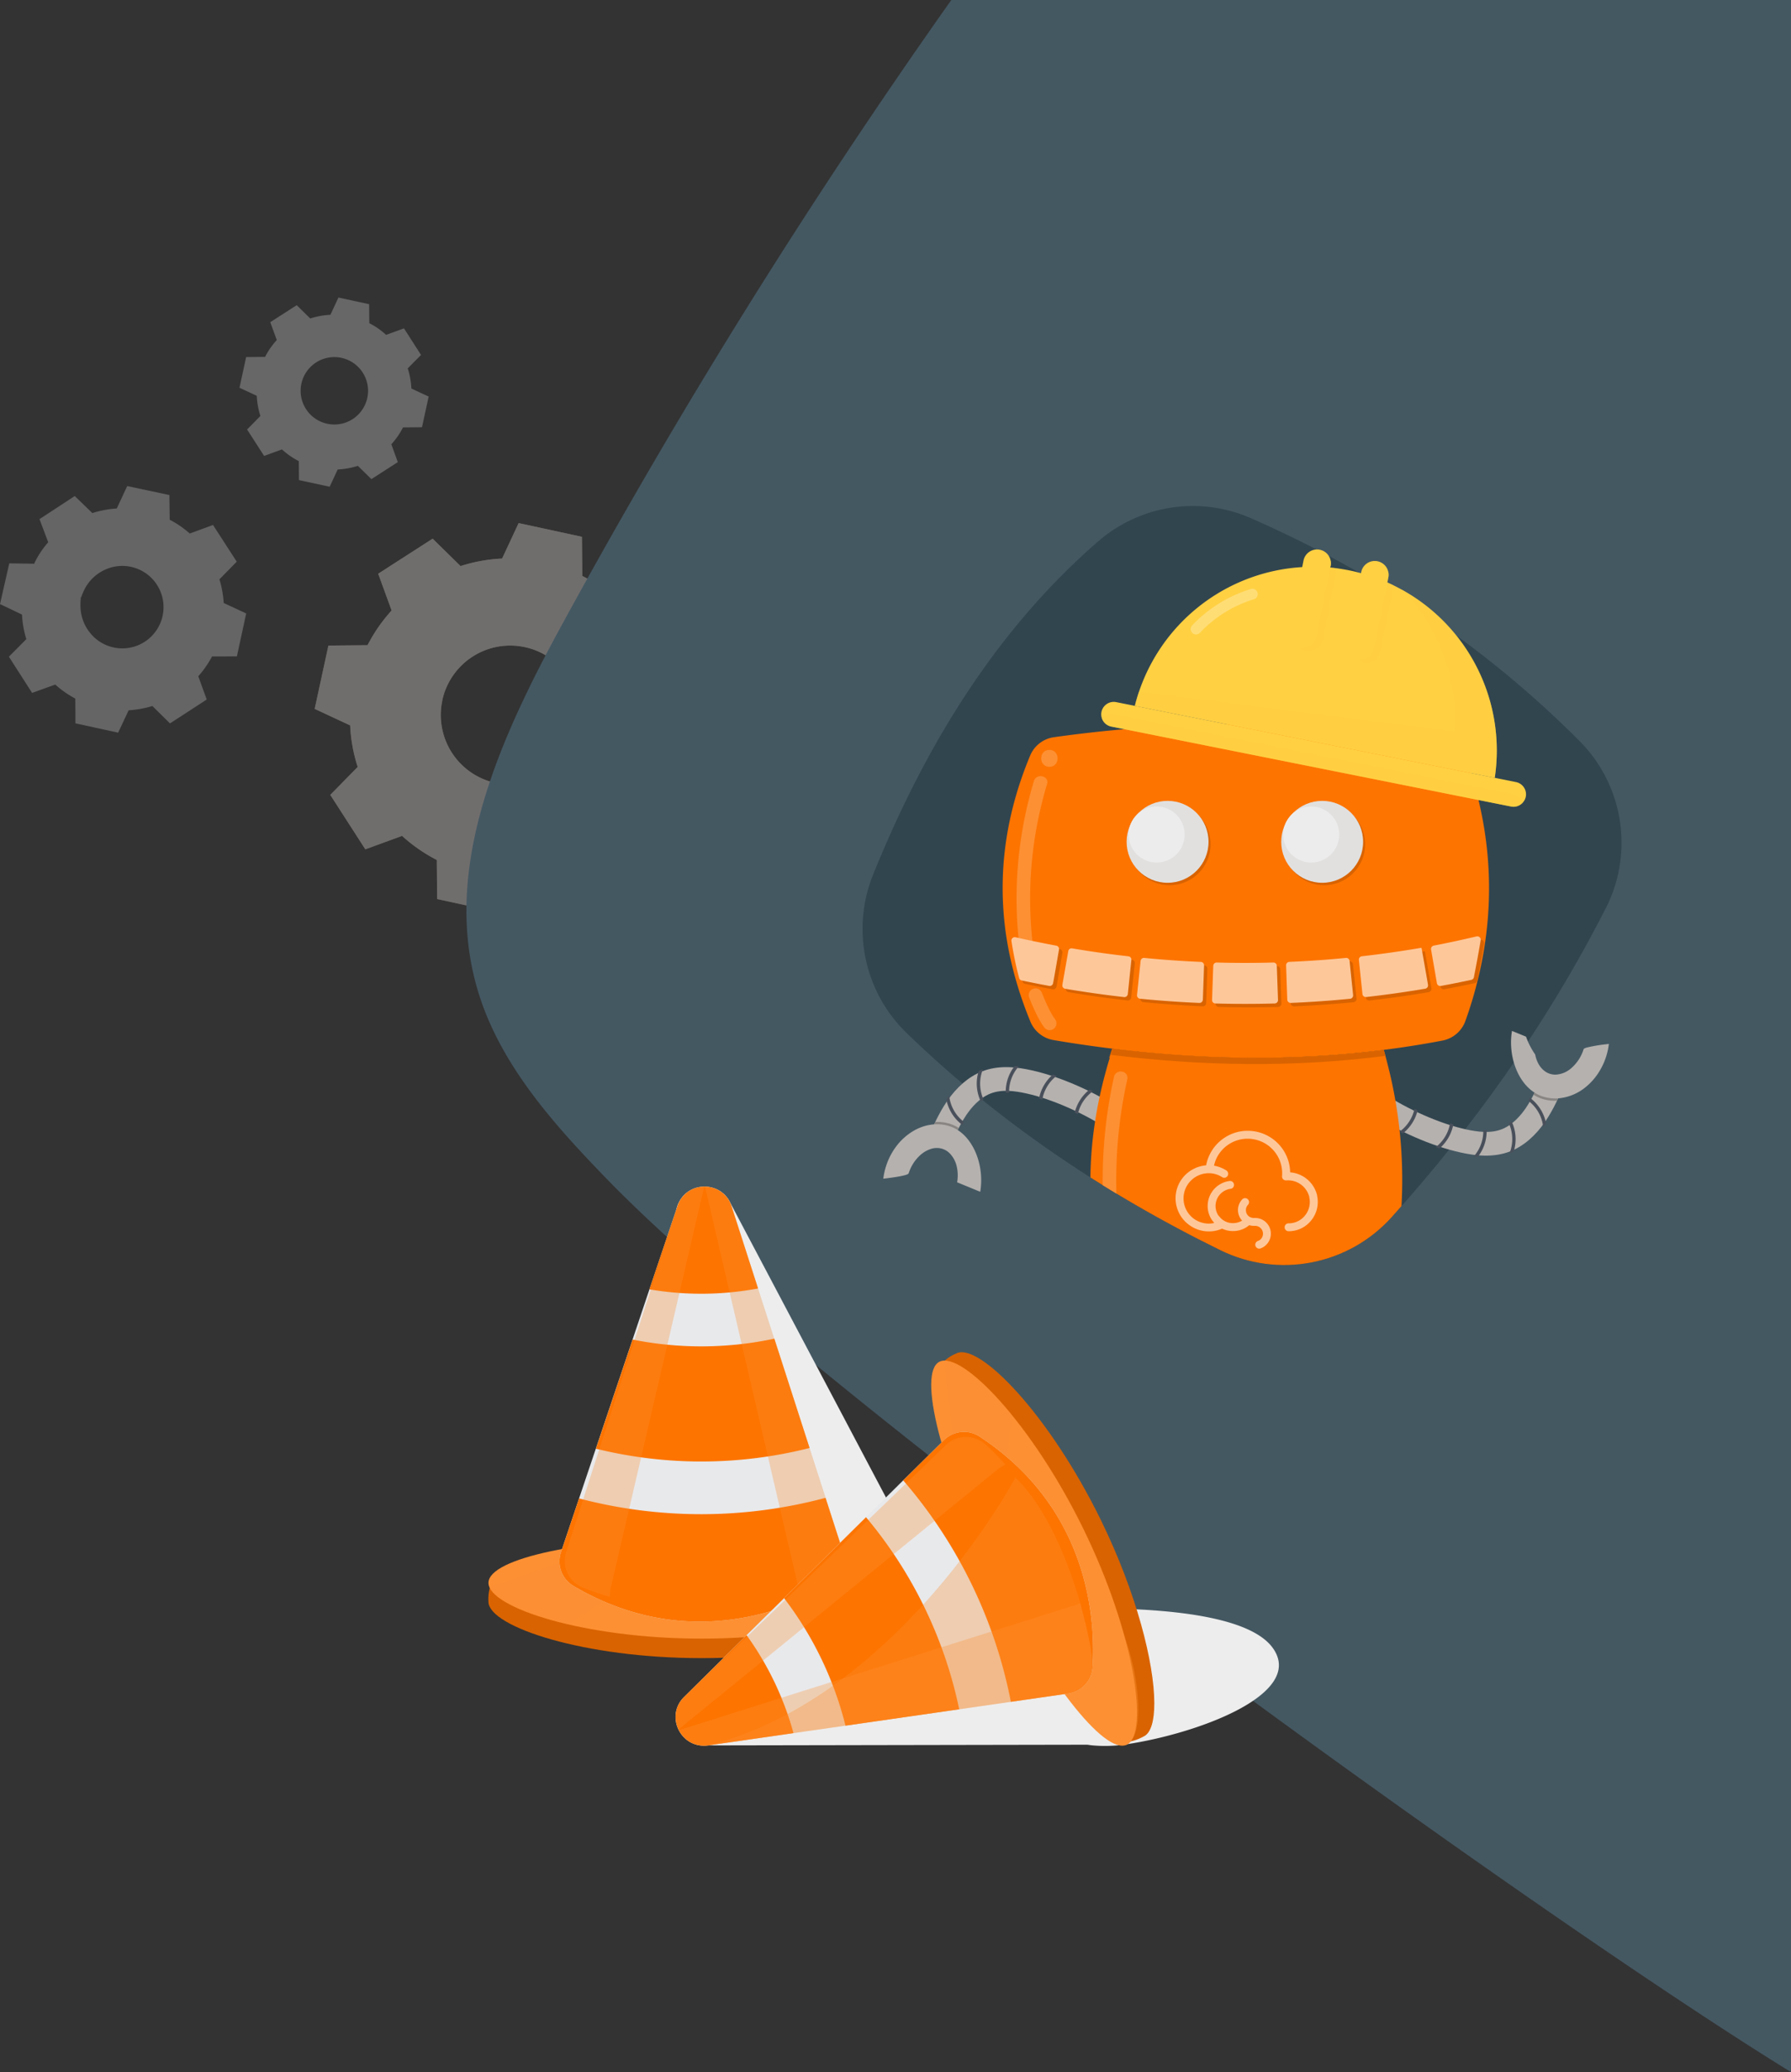<svg xmlns="http://www.w3.org/2000/svg" xmlns:xlink="http://www.w3.org/1999/xlink" viewBox="0 0 933.57 1080"><rect x="0" y="0" width="933.57" height="1080" fill="#333333" stroke="none"/><defs><style>.cls-1{fill:none;}.cls-2{isolation:isolate;}.cls-3{opacity:0.3;}.cls-4{fill:#ffe0c7;}.cls-4,.cls-5,.cls-8{fill-rule:evenodd;}.cls-5{fill:#e0e0e0;}.cls-6{fill:#dadada;}.cls-7{opacity:0.8;}.cls-8{fill:#fff;}.cls-9{fill:#445862;}.cls-10{fill:#ededed;}.cls-10,.cls-11,.cls-15,.cls-20,.cls-22,.cls-37{mix-blend-mode:multiply;}.cls-11,.cls-13,.cls-15,.cls-16,.cls-19{fill:#fd9033;}.cls-11,.cls-19,.cls-22,.cls-23{opacity:0.31;}.cls-12{fill:#d96300;}.cls-14{opacity:0.4;}.cls-16,.cls-19,.cls-21,.cls-23{mix-blend-mode:screen;}.cls-16,.cls-21{opacity:0.46;}.cls-17{fill:#e8e9eb;}.cls-18{fill:#fd7400;}.cls-24{fill:#31454f;}.cls-25{fill:#b5b1ae;}.cls-26{fill:#49505b;}.cls-27{fill:#888583;}.cls-28{clip-path:url(#clip-path);}.cls-29{fill:#25282e;}.cls-30{fill:#db6500;}.cls-31{fill:#fec799;}.cls-32{fill:#e1e0df;}.cls-33{fill:#edecec;}.cls-34{fill:#fed3ad;}.cls-35{fill:#fda65c;}.cls-36,.cls-37{fill:#ffd042;}.cls-37{opacity:0.45;}.cls-38{fill:#ffdd75;}</style><clipPath id="clip-path"><path class="cls-1" d="M837,473.45q-43.58,85.47-111.63,161a75.37,75.37,0,0,1-89.14,17.22c-61.16-30-116.13-67.23-163.61-113.22A75.52,75.52,0,0,1,455.06,456c28.1-69.64,65.76-129,117.15-173.64A75.32,75.32,0,0,1,651.84,270q99,43.46,171.53,116.25A75.15,75.15,0,0,1,837,473.45Z"/></clipPath></defs><g class="cls-2"><g id="Capa_2" data-name="Capa 2"><g id="Capa_1-2" data-name="Capa 1"><g class="cls-3"><path class="cls-4" d="M191.59,336.28a82.75,82.75,0,0,1,12.54-18.08l-7-19.17,28.38-18.27,14.56,14.29a82.61,82.61,0,0,1,21.65-3.93l8.62-18.48,33,7.15.19,20.39a82.41,82.41,0,0,1,18.08,12.54l19.17-7,18.27,28.38-14.29,14.56a82.61,82.61,0,0,1,3.93,21.65l18.49,8.61-7.15,33-20.39.19A82.75,82.75,0,0,1,327.1,430.2l7,19.17L305.7,467.64l-14.56-14.29a83,83,0,0,1-21.65,3.93l-8.62,18.48-33-7.15-.19-20.39a82.47,82.47,0,0,1-18.09-12.54l-19.16,7-18.27-28.38,14.29-14.56a82.2,82.2,0,0,1-3.93-21.65l-18.49-8.61,7.15-33,20.39-.19Zm39,28.75a36.21,36.21,0,1,0,43.06-27.72A36.22,36.22,0,0,0,230.55,365Z"/><path class="cls-5" d="M138.18,186a40.28,40.28,0,0,1,6.09-8.77l-3.39-9.31,13.78-8.86,7.06,6.93a40.3,40.3,0,0,1,10.51-1.91l4.18-9,16,3.47.09,9.9a39.94,39.94,0,0,1,8.77,6.09l9.31-3.39L219.47,185,212.53,192a40.14,40.14,0,0,1,1.91,10.51l9,4.18-3.47,16-9.9.09a39.73,39.73,0,0,1-6.08,8.78l3.38,9.3-13.77,8.87-7.07-6.93a40.13,40.13,0,0,1-10.51,1.9l-4.18,9-16-3.46-.09-9.9a40.34,40.34,0,0,1-8.78-6.09l-9.3,3.39-8.87-13.78,6.94-7.06a39.89,39.89,0,0,1-1.91-10.51l-9-4.18,3.47-16,9.89-.1Zm18.92,14A17.57,17.57,0,1,0,178,186.52,17.57,17.57,0,0,0,157.1,200Z"/><path class="cls-6" d="M17.82,293.9a51.22,51.22,0,0,1,7.79-11.24l-4.34-11.92,17.65-11.36,9,8.89a51.44,51.44,0,0,1,13.46-2.45l5.35-11.49,20.51,4.45.12,12.67a51.26,51.26,0,0,1,11.24,7.8l11.92-4.34,11.36,17.64L113,301.61a50.88,50.88,0,0,1,2.44,13.45l11.5,5.36-4.45,20.51-12.67.12a51.74,51.74,0,0,1-7.8,11.24l4.34,11.91L88.76,375.56l-9.06-8.88a51.43,51.43,0,0,1-13.46,2.44l-5.35,11.49-20.51-4.44-.12-12.68A51.46,51.46,0,0,1,29,355.7L17.1,360,5.75,342.39l8.88-9.05a51.43,51.43,0,0,1-2.44-13.46L.7,314.52,5.14,294l12.68-.12ZM42,311.77a22.51,22.51,0,1,0,26.77-17.23A22.51,22.51,0,0,0,42,311.77Z"/><path class="cls-6" d="M42,311.77c-.08,0,0-.51.14-1.45a16.93,16.93,0,0,1,1.3-4,22.38,22.38,0,0,1,10.68-10.94,23.27,23.27,0,0,1,22.43,1.17,23.52,23.52,0,0,1-9.39,43.33,23.28,23.28,0,0,1-20.9-8.22,22.37,22.37,0,0,1-5.2-14.38,16.86,16.86,0,0,1,.47-4.16c.23-.92.39-1.39.47-1.38.23,0-.23,2,0,5.51a22.45,22.45,0,0,0,5.55,13.32,21.49,21.49,0,1,0,7.29-33.67,22.44,22.44,0,0,0-10.56,9.83C42.66,309.86,42.27,311.83,42,311.77Z"/><path class="cls-6" d="M17.82,293.9a21.84,21.84,0,0,1-3.16.21l-9.52.29.37-.3c-1.1,5.33-2.51,12.23-4.22,20.55L1,314l11.53,5.27.38.17,0,.43a51.4,51.4,0,0,0,2.49,13.25l.15.44-.33.35c-2.76,2.83-5.74,5.9-8.84,9.1l.11-1.06,11.43,17.6-1.11-.38,11.91-4.38.55-.2.44.4a50.51,50.51,0,0,0,11,7.61l.55.28v.62c.05,3.93.1,8.27.15,12.68l-.83-1,20.51,4.4-1.24.61c1.67-3.58,3.49-7.51,5.34-11.49l.29-.62.68,0a50.33,50.33,0,0,0,13.16-2.41l.66-.21.5.49,9.06,8.87-1.44-.15,17.63-11.37-.47,1.4-4.35-11.92-.24-.67.48-.53a50.35,50.35,0,0,0,7.61-11h0l1-.65H113l3.18,0,6.32-.06-1.15.94q2.26-10.4,4.46-20.51l.65,1.32L115,316.12l-.64-.3,0-.7A50.37,50.37,0,0,0,112,302l-.22-.66.49-.5,8.9-9-.15,1.41L109.65,275.5l1.29.44L99,280.25l-.6.22-.48-.43a50.23,50.23,0,0,0-11-7.67l-.56-.29v-.62q0-6.51-.08-12.67l.78.95-20.49-4.52,1-.5L62.2,266.18l-.22.47-.51,0A50.72,50.72,0,0,0,48.21,269l-.46.14-.33-.33-9-8.93.87.09L21.56,271.19l.21-.63,4.2,12,.08.22-.15.17c-6.19,6.81-7.86,11.14-8.08,11a3.62,3.62,0,0,1,.3-.8c.24-.5.61-1.27,1.17-2.27a48.34,48.34,0,0,1,6-8.43l-.08.39c-1.23-3.27-2.7-7.16-4.48-11.87l-.15-.39.37-.24,17.55-11.5.46-.3.41.39,9.11,8.83-.79-.19A52.51,52.51,0,0,1,61.39,265l-.74.49L66,254l.3-.66.72.15,20.52,4.37.77.16v.8q.07,6.17.16,12.67l-.56-.9a52.36,52.36,0,0,1,11.49,7.92l-1.08-.21,11.9-4.37.82-.3.48.74,11.39,17.62.49.76-.64.65-8.87,9.06.28-1.16A52.76,52.76,0,0,1,116.65,315l-.67-1,11.49,5.34.86.4-.2.92-4.44,20.51-.2.93h-.95l-6.32.07-3.18,0h-3.17c.47-.29-1.05.64,1-.65h0a53,53,0,0,1-8,11.49l.23-1.21,4.34,11.92.32.89-.79.51L89.39,376.54l-.79.51-.66-.66-9-8.89,1.16.27a52.54,52.54,0,0,1-13.76,2.48l1-.65c-1.86,4-3.7,7.9-5.38,11.48l-.37.8-.87-.19L40.16,377.2l-.83-.18v-.84c0-4.41-.06-8.75-.08-12.68l.56.91a52.61,52.61,0,0,1-11.44-8l1,.2-11.93,4.29-.71.26-.4-.63L5,342.85l-.36-.57.47-.48,8.93-9-.18.79a51.84,51.84,0,0,1-2.4-13.67l.4.6L.44,315.07,0,314.86l.11-.46c1.88-8.28,3.45-15.15,4.66-20.46l.07-.3h.3l9.37.11,2.44.07A4.06,4.06,0,0,1,17.82,293.9Z"/><g class="cls-7"><path class="cls-8" d="M191.59,336.28a82.75,82.75,0,0,1,12.54-18.08l-7-19.17,28.38-18.27,14.56,14.29a82.61,82.61,0,0,1,21.65-3.93l8.62-18.48,33,7.15.19,20.39a82.41,82.41,0,0,1,18.08,12.54l19.17-7,18.27,28.38-14.29,14.56a82.61,82.61,0,0,1,3.93,21.65l18.49,8.61-7.15,33-20.39.19A82.75,82.75,0,0,1,327.1,430.2l7,19.17L305.7,467.64l-14.56-14.29a83,83,0,0,1-21.65,3.93l-8.62,18.48-33-7.15-.19-20.39a82.47,82.47,0,0,1-18.09-12.54l-19.16,7-18.27-28.38,14.29-14.56a82.2,82.2,0,0,1-3.93-21.65l-18.49-8.61,7.15-33,20.39-.19Zm39,28.75a36.21,36.21,0,1,0,43.06-27.72A36.22,36.22,0,0,0,230.55,365Z"/></g></g><path class="cls-9" d="M933.57,0V1080c-136.29-83.87-506-350.75-617.4-465.64-28-28.88-55.94-60.08-67.29-98.67-18.94-64.41,12.3-131.93,44.47-190.86A3312.13,3312.13,0,0,1,495.88,0Z"/><path class="cls-10" d="M505.32,797.31c-1.1-6.65-16.58-10.23-40.18-10.52l-13.36-25.28L439.37,738l-26.88-50.85-12.28-23.25-19.83-37.51a15.46,15.46,0,0,0-1.34-2.11c-.18-.23-.39-.42-.59-.64-.33-.38-.65-.78-1-1.11s-.6-.47-.89-.71-.59-.5-.91-.71a11.43,11.43,0,0,0-1.14-.63c-.27-.15-.53-.32-.82-.45s-.89-.34-1.34-.5c-.25-.08-.48-.19-.73-.26-.49-.14-1-.22-1.48-.31-.23,0-.45-.1-.68-.13-.52-.07-1-.08-1.56-.1l-.64,0c-.52,0-1,.06-1.55.12-.2,0-.4,0-.6,0h0l-.46.08h0l-.36.09a14.48,14.48,0,0,0-11.78,11.77l-7.46,42.65-4.56,26-9.94,56.8L326,782.51l-4.88,27.91c-22.5,7.88-36.19,16.29-35.09,23a5.34,5.34,0,0,0,.84,2l0,0c.1.15.19.3.31.45h0a20.33,20.33,0,0,0,.47,7.25c2.82,12.09,53.64,19.54,114.2,9.58S508.2,819.35,506.91,807a22.38,22.38,0,0,0-1.85-7.09A5.63,5.63,0,0,0,505.32,797.31Z"/><path class="cls-11" d="M404.88,701.76l34.63,107.42,3,21.41s-102.63,19.9-139.26-3.34C303.24,827.25,394.69,799.94,404.88,701.76Z"/><path class="cls-12" d="M476.88,835.17c-.74,12.86-49.76,29.07-111.13,29.07S255.44,848,254.62,835.17c-2-31.75,49.75-23.34,111.13-23.34S478.79,801.63,476.88,835.17Z"/><path class="cls-13" d="M476.88,825c0,12.89-49.76,29.08-111.13,29.08S254.62,837.85,254.62,825s49.75-23.33,111.13-23.33S476.88,812.07,476.88,825Z"/><g class="cls-14"><path class="cls-15" d="M430.78,811.06l-14.13,21.18,29.29,11.62c14-4.07,24-8.92,28.39-13.67Z"/><path class="cls-16" d="M314.19,810.87l-4.51-3.54-15.3,6.09L255.1,827.14c.08.18.15.35.23.52,3.38,6.72,18.87,13.93,41.51,19.12l21.07-14.54,12.81-8.39Z"/></g><path class="cls-17" d="M432.72,826.64c-21.66,12.37-74.84,34.72-133.76,0a14.87,14.87,0,0,1-6.56-17.57L301.84,781l8.73-25.91,19.15-56.88L338.53,672l14.62-43.42c4.57-13.58,23.8-13.46,28.21.17l13.78,42.78,8.44,26.16h0l18.37,57,8.37,26,9.19,28.49A14.85,14.85,0,0,1,432.72,826.64Z"/><path class="cls-18" d="M395.14,671.56a160.47,160.47,0,0,1-56.61.47l14.62-43.42c4.57-13.58,23.8-13.46,28.21.17Z"/><path class="cls-18" d="M422,754.71a229.52,229.52,0,0,1-111.38.37l19.15-56.88a182.48,182.48,0,0,0,73.86-.47Z"/><path class="cls-18" d="M432.72,826.64c-21.66,12.37-74.84,34.72-133.76,0a14.87,14.87,0,0,1-6.56-17.57L301.84,781a250.6,250.6,0,0,0,128.48-.31l9.19,28.49A14.85,14.85,0,0,1,432.72,826.64Z"/><path class="cls-1" d="M381.35,628.79l58.16,180.39a15,15,0,0,1-8.19,18.07c-26.54,11.21-75.94,17.56-129.37.36a14.76,14.76,0,0,1-9.5-18.73l60.7-180.28C357.72,615,377,615.15,381.35,628.79Z"/><path class="cls-11" d="M439.51,809.18,381.35,628.79a14.55,14.55,0,0,0-13.84-10.29l48.57,208.55a22.14,22.14,0,0,1,.57,5.19,116.59,116.59,0,0,0,14.67-5A15,15,0,0,0,439.51,809.18Z"/><path class="cls-19" d="M295.05,809.18l58.16-180.39a14.56,14.56,0,0,1,13.84-10.29L318.48,827.05a22.14,22.14,0,0,0-.57,5.19,116.59,116.59,0,0,1-14.67-5A15,15,0,0,1,295.05,809.18Z"/><path class="cls-10" d="M663.66,859.24c-21.54-31.13-150.46-18.31-150.46-18.31a113.7,113.7,0,0,0,3,12.47l-147,56.33,197.64-.36c.74.11,1.47.24,2.24.31a74.38,74.38,0,0,0,16.9-.34h1.42l-.09-.21C624.63,903.51,680.1,883,663.66,859.24Z"/><path class="cls-12" d="M596.54,904.85c3.44-1.93,5.17-8.05,5.15-17.2-.05-20.76-9.14-57.12-27.86-95.4-27-55.13-63-92-74.94-87-29.42,12.13.89,54.95,27.86,110.08S567.25,921.31,596.54,904.85Z"/><path class="cls-13" d="M587.38,909.34c11.57-5.67,4.25-57.47-22.72-112.6s-63.36-92.72-74.94-87,.9,54.94,27.86,110.08S575.8,915,587.38,909.34Z"/><g class="cls-14"><g class="cls-20"><path class="cls-13" d="M556.39,882.71l6.75-47.17L586.47,854c7.79,21,10.07,50.81.91,55.3Z"/></g><g class="cls-21"><path class="cls-13" d="M503.24,769.39l-5.17-2.5-1.25-16.41-4.93-41.32h0c7.41-.48,21,10.35,36,28.87l-3.8,25.31-1.91,15.19Z"/></g></g><path class="cls-17" d="M569.48,868.93a14.83,14.83,0,0,1-10.7,13.34l-.7.19h0c-.41.09-.84.18-1.28.24L526.92,887l-27,3.89-59.29,8.54-27.06,3.88-44.42,6.41c-14.18,2-22.75-15.19-12.56-25.26l32.55-32.18L408.69,833l42.7-42.21,19.41-19.2,21.09-20.84c.18-.18.36-.36.55-.52a14.85,14.85,0,0,1,18.25-1.44C567.79,786.45,571.08,844.05,569.48,868.93Z"/><path class="cls-18" d="M413.6,903.32l-44.42,6.41c-14.18,2-22.75-15.19-12.56-25.26l32.55-32.18A158.54,158.54,0,0,1,413.6,903.32Z"/><path class="cls-18" d="M500,890.9l-59.29,8.54a181.57,181.57,0,0,0-32-66.44l42.7-42.21A228.11,228.11,0,0,1,500,890.9Z"/><path class="cls-18" d="M569.48,868.93a14.83,14.83,0,0,1-10.7,13.34l-.7.19h0c-.41.09-.84.18-1.28.24L526.92,887A249.33,249.33,0,0,0,470.8,771.59l21.09-20.84c.18-.18.36-.36.55-.52a14.85,14.85,0,0,1,18.25-1.44C567.79,786.45,571.08,844.05,569.48,868.93Z"/><path class="cls-1" d="M558.78,882.27l-.7.19h0c-.41.09-.84.18-1.28.24L526.92,887l-27,3.89-59.29,8.54-27.06,3.88-44.42,6.41c-14.18,2-22.75-15.19-12.56-25.26l32.55-32.18L408.69,833l42.7-42.21,19.41-19.2,21.09-20.84c.18-.18.36-.36.55-.52a14.71,14.71,0,0,1,20.36.7c39,40.46,55,87.69,56.61,116.48A15.08,15.08,0,0,1,558.78,882.27Z"/><g class="cls-22"><path class="cls-13" d="M556.78,882.71l-187.6,27a14.56,14.56,0,0,1-15.32-7.92L558.23,837.3a22.47,22.47,0,0,0,4.91-1.76c1.05,5.47,6.29,22.48,6.26,31.72C569.39,874.71,564.15,881.65,556.78,882.71Z"/></g><g class="cls-23"><path class="cls-13" d="M493.3,752.94,356.81,884.44a14.57,14.57,0,0,0-3.15,17l166-135.27a22.86,22.86,0,0,1,4.42-2.79,117.16,117.16,0,0,0-10.82-10.88A15.07,15.07,0,0,0,493.3,752.94Z"/></g><path class="cls-11" d="M529.3,770.14S468.66,884.3,369.18,909.73L485.4,893l71.38-10.28s12.91-1.69,12.62-15.45S555.68,795.65,529.3,770.14Z"/><path class="cls-24" d="M837,473.45q-43.58,85.47-111.63,161a75.37,75.37,0,0,1-89.14,17.22c-61.16-30-116.13-67.23-163.61-113.22A75.52,75.52,0,0,1,455.06,456c28.1-69.64,65.76-129,117.15-173.64A75.32,75.32,0,0,1,651.84,270q99,43.46,171.53,116.25A75.15,75.15,0,0,1,837,473.45Z"/><path class="cls-25" d="M494.83,598.61l-11.33-5c2.87-6.57,5.85-13.36,10.11-19.59,5.08-7.44,11.31-12.79,18-15.48,9.21-3.7,18.87-2.3,26.25-.66,14.84,3.29,32.88,11.23,47.09,20.71l-6.86,10.29c-12.83-8.56-29.68-16-42.91-18.92-6-1.33-12.93-2.36-19,.06-5.57,2.24-9.81,7.21-12.39,11C500.21,586.32,497.47,592.57,494.83,598.61Z"/><path class="cls-26" d="M561.84,580.66l-1.64-.78a22.11,22.11,0,0,1,7.73-12l1.79.88A20,20,0,0,0,561.84,580.66Z"/><path class="cls-26" d="M543.3,573.14c-.57-.19-1.14-.37-1.71-.52a21.94,21.94,0,0,1,7.21-12.54c.31.08.61.18.93.29l1.07.36A20,20,0,0,0,543.3,573.14Z"/><path class="cls-26" d="M526,569.52c-.59,0-1.18,0-1.76,0a21.78,21.78,0,0,1,4.67-13.92c.71.06,1.41.14,2.11.23A19.9,19.9,0,0,0,526,569.52Z"/><path class="cls-26" d="M512.66,573a14.46,14.46,0,0,0-1.43,1.08,21.69,21.69,0,0,1-1.08-15.85c.36-.17.75-.32,1.12-.48l1.08-.4A19.88,19.88,0,0,0,512.66,573Z"/><path class="cls-26" d="M502.51,584.8c-.3.49-.6,1-.87,1.53A21.7,21.7,0,0,1,493.27,573c.48-.69,1-1.36,1.49-2A19.83,19.83,0,0,0,502.51,584.8Z"/><path class="cls-27" d="M499.77,587.94c-1.79,3.46-3.38,7.1-4.94,10.67l-11.34-5c1.28-2.91,2.57-5.87,4-8.8a21.59,21.59,0,0,1,7.86,1A17.78,17.78,0,0,1,499.77,587.94Z"/><path class="cls-25" d="M495,587a21.56,21.56,0,0,0-7.56-1,23.92,23.92,0,0,0-7.5,1.6,27.58,27.58,0,0,0-6.41,3.57,31,31,0,0,0-6.36,6.33,34.65,34.65,0,0,0-5.31,10.3,35.69,35.69,0,0,0-1.44,6.55s12.77-1.37,13.21-2.78c.11-.3.21-.59.31-.88a21.33,21.33,0,0,1,5.38-8.27,15.16,15.16,0,0,1,6.32-3.7,9.84,9.84,0,0,1,5.59.07,9.56,9.56,0,0,1,4.21,2.77,14.41,14.41,0,0,1,3.23,6.27h0a20.65,20.65,0,0,1,.24,8.4l5.18,2.13,6.86,2.82C513.39,606.81,506.77,590.78,495,587Z"/><path class="cls-25" d="M804.27,559.9l11.35,4.93c-2.86,6.58-5.82,13.37-10.07,19.61-5.07,7.46-11.28,12.83-18,15.53-9.21,3.72-18.87,2.34-26.25.72-14.85-3.26-32.91-11.15-47.14-20.6l6.84-10.3c12.85,8.52,29.71,15.92,43,18.82,6,1.31,12.93,2.33,19-.11,5.56-2.25,9.79-7.23,12.36-11C798.92,572.2,801.64,566,804.27,559.9Z"/><path class="cls-26" d="M737.31,578l1.64.77a22.16,22.16,0,0,1-7.7,12l-1.79-.88A20,20,0,0,0,737.31,578Z"/><path class="cls-26" d="M755.86,585.48c.57.2,1.14.37,1.71.52a22,22,0,0,1-7.18,12.56c-.31-.08-.61-.19-.93-.29l-1.07-.36A20,20,0,0,0,755.86,585.48Z"/><path class="cls-26" d="M773.17,589.06c.59,0,1.18,0,1.76,0A21.75,21.75,0,0,1,770.29,603c-.71-.06-1.41-.14-2.11-.23A19.91,19.91,0,0,0,773.17,589.06Z"/><path class="cls-26" d="M786.51,585.54a15.58,15.58,0,0,0,1.42-1.08A21.61,21.61,0,0,1,789,600.3c-.35.18-.74.33-1.11.48l-1.08.4A19.86,19.86,0,0,0,786.51,585.54Z"/><path class="cls-26" d="M796.62,573.73c.3-.5.6-1,.87-1.54a21.69,21.69,0,0,1,8.4,13.3c-.48.7-1,1.37-1.48,2A19.8,19.8,0,0,0,796.62,573.73Z"/><path class="cls-27" d="M799.36,570.58c1.78-3.46,3.36-7.11,4.91-10.69l11.35,5c-1.27,2.91-2.55,5.87-4,8.8a21.37,21.37,0,0,1-7.86-1A18.11,18.11,0,0,1,799.36,570.58Z"/><path class="cls-25" d="M799.89,569.49h0a17.63,17.63,0,0,0,4.25,2,21.53,21.53,0,0,0,8.05,1,26,26,0,0,0,14.64-6.12,32.1,32.1,0,0,0,6-6.65,35.09,35.09,0,0,0,4.39-9.06,36.48,36.48,0,0,0,1.42-6.55l-1.38.16A78.92,78.92,0,0,0,827.09,546c-.92.27-1.53.56-1.62.85a21.52,21.52,0,0,1-6.3,9.77,13.38,13.38,0,0,1-8.26,3.5,9.52,9.52,0,0,1-3-.44c-3.95-1.25-6.75-5.14-7.69-10.07a39.22,39.22,0,0,1-4.77-9.29l-7.32-3C786,549.9,790.8,563.69,799.89,569.49Z"/><g class="cls-28"><ellipse class="cls-10" cx="649.41" cy="716.22" rx="107.83" ry="12.26"/><path class="cls-18" d="M751.27,384.25q-104.44-13.75-201.93,0A15.77,15.77,0,0,0,537,393.76c-12.25,29.35-16.72,58.94-13.2,88.79,0,.05,0,.11,0,.16l.21,1.66a180.74,180.74,0,0,0,5,24.55c.3,1.07.6,2.15.92,3.23.17.62.37,1.25.56,1.89q2.82,9.26,6.66,18.55a15.91,15.91,0,0,0,12.1,9.53q15.24,2.57,30.41,4.44c47.76,5.92,94.89,6.53,141.26.7q15.46-1.95,30.84-4.87a15.9,15.9,0,0,0,12.06-10.18,216.23,216.23,0,0,0,6.92-23.29,199.27,199.27,0,0,0,4.43-26.21q4.5-44.07-11.13-88.14A15.76,15.76,0,0,0,751.27,384.25Z"/><path class="cls-25" d="M661.77,693.51c1.25,0,2.49-.09,3.74-.16C664.26,693.42,663,693.47,661.77,693.51Z"/><path class="cls-25" d="M657.13,693.65c1.55,0,3.1-.08,4.64-.14l-.84,0Z"/><path class="cls-25" d="M670.88,693c-1.79.13-3.58.23-5.37.32C667.3,693.26,669.09,693.17,670.88,693Z"/><path class="cls-26" d="M720.38,699.44a9,9,0,0,1-6.91,8.7c-42.13,9.69-84.49,9-127-.08a8.88,8.88,0,0,1-7-8.66v-.29C627.21,707,673.74,708.14,720.38,699.44Z"/><path class="cls-29" d="M592.74,700.23,591,700a23.74,23.74,0,0,0,.62,10l1.95.4A22,22,0,0,1,592.74,700.23Z"/><path class="cls-29" d="M631.47,704.05,629.7,704a23.66,23.66,0,0,0,.34,11.25l1.85.13A22,22,0,0,1,631.47,704.05Z"/><path class="cls-29" d="M669.86,704.36l-1.81.06a23.7,23.7,0,0,0,.51,11.07l1.78-.13A21.83,21.83,0,0,1,669.86,704.36Z"/><path class="cls-29" d="M708,700.73l-1.79.27a24,24,0,0,0,.86,9.42c.58-.11,1.15-.25,1.73-.37A21.93,21.93,0,0,1,708,700.73Z"/><path class="cls-25" d="M606.35,689.68q-1.9-.31-3.81-.66C603.81,689.26,605.08,689.47,606.35,689.68Z"/><path class="cls-25" d="M612.74,690.7c-2.13-.31-4.26-.66-6.39-1C608.48,690,610.61,690.39,612.74,690.7Z"/><path class="cls-25" d="M602.33,689l-.67-.13.88.16Z"/><path class="cls-25" d="M579.85,684.15a225.12,225.12,0,0,1-10.25-46.34.75.75,0,0,1,.21,0A225.14,225.14,0,0,0,580,684.15q10.88,2.75,21.65,4.71Q590.79,686.88,579.85,684.15Z"/><path class="cls-25" d="M720.61,684.15A237.29,237.29,0,0,1,670.88,693a236.5,236.5,0,0,0,29.65-4c6.59-1.31,13.15-2.94,19.69-4.84a254.47,254.47,0,0,0,8.81-46.3v-.06a3,3,0,0,1,.43,0v0A253.74,253.74,0,0,1,720.61,684.15Z"/><path class="cls-25" d="M758.2,667.39c0,1.26-.21,2.49-.21,3.7,0,21.94-33.12,27.49-38.32,28.48-46.45,8.7-92.8,7.44-140.34-.46C574.1,698.25,541,693,541,671.18c0-15.7,8.27-32.5,28.5-33.37a1.72,1.72,0,0,1,.32,0,221.77,221.77,0,0,0,7.87,38.88,13.44,13.44,0,0,0,9.91,9.3q7.39,1.69,14.75,3a286.55,286.55,0,0,0,41.4,4.54c5.73.19,11.47.21,17.19,0A238,238,0,0,0,700.52,689c1.16-.23,2.32-.47,3.47-.72A26.51,26.51,0,0,0,724.31,668,247.67,247.67,0,0,0,729,637.85v-.06A29.54,29.54,0,0,1,758.2,667.39Z"/><path class="cls-27" d="M731.84,638c0,.62-.1,1.24-.15,1.86v.05A255.47,255.47,0,0,1,725.61,676a19.61,19.61,0,0,1-14.5,14.51c-39.88,9.54-80.66,8.57-122.11-.45a19.52,19.52,0,0,1-14.54-13.91,227.25,227.25,0,0,1-7.08-36.33c-.07-.6-.13-1.22-.2-1.82.76-.09,1.52-.14,2.32-.18,0,0,.07,0,.1,0a222.3,222.3,0,0,0,7.67,38.06,14.82,14.82,0,0,0,11,10.28q12.28,2.76,24.51,4.55c1.57.23,3.14.46,4.72.64s3,.39,4.45.55c1.11.14,2.21.24,3.3.35l.73.09,4.28.39c1.37.12,2.75.23,4.13.31q11.43.81,22.78.62,6.89-.1,13.75-.62a236,236,0,0,0,40.35-6.36,16.28,16.28,0,0,0,11.88-11.85,249.51,249.51,0,0,0,6.35-37v0C730.27,637.83,731.07,637.88,731.84,638Z"/><path class="cls-26" d="M757.22,656.88q-5.6.52-11.19.53a124.25,124.25,0,0,1-20.25-1.68c.11-.58.22-1.17.3-1.77a122.55,122.55,0,0,0,30.43,1.2C756.76,655.73,757,656.3,757.22,656.88Z"/><path class="cls-26" d="M758.81,671.58c-.09.6-.18,1.2-.3,1.8a120.76,120.76,0,0,1-12.46.64,122.61,122.61,0,0,1-23.52-2.28c.14-.56.28-1.13.39-1.71A124.81,124.81,0,0,0,758.81,671.58Z"/><path class="cls-26" d="M573.68,656.93q-5.29.48-10.6.48a122.36,122.36,0,0,1-20.89-1.8c.23-.57.48-1.13.73-1.68a122.53,122.53,0,0,0,30.43,1.25C573.45,655.77,573.56,656.35,573.68,656.93Z"/><path class="cls-26" d="M577.59,673.15a119.46,119.46,0,0,1-14.51.87,121.74,121.74,0,0,1-22.9-2.17c0-.18,0-.37-.07-.57-.05-.42-.09-.83-.11-1.25a123.84,123.84,0,0,0,37.11,1.41C577.27,672,577.41,672.57,577.59,673.15Z"/><path class="cls-30" d="M722.27,552.12l-1.33.18c-46.37,5.83-93.5,5.21-141.26-.71l-1.56-.19c.49-1.61,1-3.24,1.56-4.84,47.76,5.92,94.89,6.53,141.26.7C721.4,548.87,721.84,550.5,722.27,552.12Z"/><path class="cls-13" d="M536.68,509.36a3.45,3.45,0,0,1-3.32-2.59,219.61,219.61,0,0,1-3.42-34,211.54,211.54,0,0,1,6.81-57.89c.67-2.59,1.41-5.25,2.28-8.14a3.57,3.57,0,0,1,4.29-2.08c1.89.43,3,2.07,2.56,3.65-.84,2.82-1.58,5.43-2.23,8A206.58,206.58,0,0,0,537,472.78,216.94,216.94,0,0,0,540.34,506c.3,1.63-1,3.13-3,3.34A5.51,5.51,0,0,1,536.68,509.36Z"/><path class="cls-12" d="M534.4,512.82c4.76,1,9.54,1.95,14.25,2.82a1.76,1.76,0,0,0,2.06-1.43c1-5.47,2.3-13.16,3.07-17.55a1.74,1.74,0,0,0-1.41-2c-7.21-1.34-14.33-2.81-21.24-4.38a1.77,1.77,0,0,0-2.14,2,186.32,186.32,0,0,0,4,19.29A1.8,1.8,0,0,0,534.4,512.82Z"/><path class="cls-12" d="M556.92,517.12c10.27,1.73,20.58,3.19,30.73,4.33a1.78,1.78,0,0,0,2-1.58q.92-8.86,1.85-17.73a1.76,1.76,0,0,0-1.55-1.93c-9.71-1.1-19.56-2.49-29.34-4.15a1.77,1.77,0,0,0-2,1.44q-1.53,8.81-3.07,17.56A1.78,1.78,0,0,0,556.92,517.12Z"/><path class="cls-12" d="M596,522.33c10.33,1,20.69,1.74,30.87,2.18a1.78,1.78,0,0,0,1.85-1.71l.62-17.82a1.75,1.75,0,0,0-1.68-1.82c-9.82-.42-19.71-1.12-29.47-2.08a1.77,1.77,0,0,0-1.93,1.57q-.93,8.87-1.85,17.73A1.77,1.77,0,0,0,596,522.33Z"/><path class="cls-12" d="M634.19,505.15,633.56,523a1.77,1.77,0,0,0,1.72,1.83c10.27.28,20.66.28,30.94,0a1.76,1.76,0,0,0,1.71-1.83q-.3-8.91-.61-17.82a1.75,1.75,0,0,0-1.8-1.7c-9.8.27-19.71.27-29.53,0A1.76,1.76,0,0,0,634.19,505.15Z"/><path class="cls-12" d="M672.16,505q.3,8.91.61,17.82a1.79,1.79,0,0,0,1.85,1.71c10.28-.44,20.64-1.16,30.87-2.16a1.78,1.78,0,0,0,1.59-2l-1.84-17.73a1.75,1.75,0,0,0-1.92-1.57c-9.67.94-19.56,1.64-29.47,2.06A1.76,1.76,0,0,0,672.16,505Z"/><path class="cls-12" d="M742.65,495.8c-10.38,1.79-20.81,3.27-31,4.43a1.75,1.75,0,0,0-1.55,1.93l1.84,17.73a1.78,1.78,0,0,0,2,1.58c10.15-1.15,20.46-2.6,30.73-4.34a1.76,1.76,0,0,0,1.45-2c-1.06-6.06-2.6-14.85-3.31-18.87Z"/><path class="cls-12" d="M770.05,511.1c.82-4.21,2.63-13.56,3.53-19.27a1.76,1.76,0,0,0-2.15-2c-6.59,1.54-14.45,3.3-22.3,4.79a1.75,1.75,0,0,0-1.41,2l3.08,17.56a1.76,1.76,0,0,0,2.06,1.43c5.37-1,10.67-2.06,15.83-3.17A1.77,1.77,0,0,0,770.05,511.1Z"/><path class="cls-18" d="M729.84,637.79v.06A249.68,249.68,0,0,1,723,676.68a13.19,13.19,0,0,1-9.5,9.51c-41,10.53-83.89,9.49-126.65-.27a13.31,13.31,0,0,1-9.79-9.15,221.26,221.26,0,0,1-7.48-39c-3-26.86-.34-53.51,7-79.91,1-3.78,2.21-7.56,3.46-11.34,47.77,5.92,94.9,6.53,141.27.7,1.07,3.78,2,7.58,2.95,11.37A241.84,241.84,0,0,1,729.84,637.79Z"/><path class="cls-12" d="M722.17,550.32l-1.62.21c-46.37,5.83-93.5,5.22-141.27-.71l-.26,0c.33-1.08.69-2.16,1-3.23,47.77,5.92,94.9,6.53,141.27.7Q721.75,548.78,722.17,550.32Z"/><path class="cls-13" d="M584.27,672a3.47,3.47,0,0,1-3.46-2.58A257.18,257.18,0,0,1,575.44,633,246.94,246.94,0,0,1,578.91,570c.52-2.84,1.11-5.76,1.81-8.93a3.52,3.52,0,0,1,4.16-2.52,3.23,3.23,0,0,1,2.77,3.78c-.68,3.1-1.26,6-1.77,8.73a240.76,240.76,0,0,0-3.38,61.43,251.09,251.09,0,0,0,5.24,35.65A3.24,3.24,0,0,1,585,672,4.14,4.14,0,0,1,584.27,672Z"/><path class="cls-31" d="M686.56,623.29l0-.25a15.7,15.7,0,0,0-14.06-12,22.09,22.09,0,0,0-22.09-21.65h-.64l-.3,0a22.09,22.09,0,0,0-19.33,13.3,21.47,21.47,0,0,0-1.44,4.7,17.49,17.49,0,0,0-7,2.12,17.17,17.17,0,0,0-1.58,29.14,17.31,17.31,0,0,0,10,3.18,16.72,16.72,0,0,0,5.79-1q.55-.21,1.11-.45a13.26,13.26,0,0,0,5.67,1.27h0a13.06,13.06,0,0,0,8.5-3.08,3.66,3.66,0,0,0,.44.13,8.4,8.4,0,0,0,2.06.23l.2,0h.32a4.1,4.1,0,0,1,3.88,5.5,3.91,3.91,0,0,1-2.4,2.38,2.06,2.06,0,0,0,.7,4,2.15,2.15,0,0,0,.7-.12,8.19,8.19,0,0,0-3-15.87h0l-.53,0a3.3,3.3,0,0,1-1-.11,4,4,0,0,1-.92-.34,3.9,3.9,0,0,1-2.13-2.9,4,4,0,0,1,1-3.49,2.06,2.06,0,0,0-3-2.85,8.13,8.13,0,0,0-2.07,7.07,8.34,8.34,0,0,0,2,4,9.18,9.18,0,0,1-4.75,1.31h0a8.76,8.76,0,0,1-6.47-2.72l-.06-.06L635,633.4a9.11,9.11,0,0,1-1.38-4.35c0-.2,0-.42,0-.72a9,9,0,0,1,7.81-8.7,2.13,2.13,0,0,0,.74-.23,2.06,2.06,0,0,0-1.33-3.84,13.1,13.1,0,0,0-11.33,12.62,10.59,10.59,0,0,0,0,1.12,13.13,13.13,0,0,0,2.09,6.4l.1.15,1.17,1.5.06.07a13.13,13.13,0,0,1-2.94.34l-.22,0a13.35,13.35,0,0,1-7.32-2.43,13.13,13.13,0,0,1,7.77-23.83h.25a12.85,12.85,0,0,1,6.51,2,2.06,2.06,0,1,0,2.2-3.48,17.37,17.37,0,0,0-6.36-2.45,18.32,18.32,0,0,1,1-3.22,18,18,0,0,1,15.92-10.83h.58A18,18,0,0,1,668.28,613a2,2,0,0,0,2.05,2.23h.37a11.4,11.4,0,0,1,11.79,8.72l0,.23a11.12,11.12,0,0,1-2.32,9.44,10.85,10.85,0,0,1-8.41,4h-.22a2.06,2.06,0,0,0,0,4.11h.25a14.93,14.93,0,0,0,11.59-5.52A15.2,15.2,0,0,0,686.56,623.29Z"/><circle class="cls-12" cx="609.67" cy="440.03" r="21.35"/><circle class="cls-32" cx="608.61" cy="438.77" r="21.35"/><circle class="cls-33" cx="602.9" cy="434.96" r="14.61"/><circle class="cls-12" cx="690.25" cy="440.03" r="21.35"/><circle class="cls-32" cx="689.19" cy="438.77" r="21.35"/><circle class="cls-33" cx="683.48" cy="434.96" r="14.61"/><path class="cls-13" d="M547,399.69c5.69,0,5.7-8.84,0-8.84s-5.69,8.84,0,8.84Z"/><path class="cls-31" d="M532.63,511.05c4.77,1,9.54,1.95,14.25,2.82a1.76,1.76,0,0,0,2.06-1.43c1-5.47,2.31-13.15,3.08-17.55a1.76,1.76,0,0,0-1.42-2c-7.21-1.34-14.33-2.81-21.24-4.37a1.75,1.75,0,0,0-2.13,2,183.31,183.31,0,0,0,4,19.3A1.79,1.79,0,0,0,532.63,511.05Z"/><path class="cls-31" d="M555.15,515.35c10.27,1.73,20.59,3.19,30.73,4.34a1.78,1.78,0,0,0,2-1.58q.92-8.88,1.85-17.74a1.74,1.74,0,0,0-1.55-1.93c-9.71-1.09-19.55-2.48-29.33-4.14a1.74,1.74,0,0,0-2,1.43q-1.54,8.81-3.08,17.56A1.79,1.79,0,0,0,555.15,515.35Z"/><path class="cls-31" d="M594.24,520.56c10.33,1,20.69,1.74,30.88,2.18A1.78,1.78,0,0,0,627,521l.63-17.82a1.76,1.76,0,0,0-1.69-1.82c-9.82-.42-19.71-1.12-29.47-2.08a1.76,1.76,0,0,0-1.92,1.57q-.94,8.87-1.86,17.73A1.77,1.77,0,0,0,594.24,520.56Z"/><path class="cls-31" d="M632.42,503.38l-.63,17.82a1.77,1.77,0,0,0,1.72,1.83c10.28.28,20.66.28,30.94,0a1.77,1.77,0,0,0,1.72-1.83q-.31-8.91-.62-17.82a1.75,1.75,0,0,0-1.8-1.7c-9.8.27-19.71.27-29.52,0A1.77,1.77,0,0,0,632.42,503.38Z"/><path class="cls-31" d="M670.39,503.21q.3,8.93.61,17.82a1.79,1.79,0,0,0,1.85,1.71c10.28-.44,20.64-1.16,30.88-2.16a1.76,1.76,0,0,0,1.58-2l-1.84-17.73a1.75,1.75,0,0,0-1.92-1.57c-9.67.95-19.56,1.64-29.47,2.06A1.76,1.76,0,0,0,670.39,503.21Z"/><path class="cls-31" d="M740.88,494c-10.37,1.78-20.8,3.26-31,4.42a1.76,1.76,0,0,0-1.55,1.93l1.85,17.73a1.77,1.77,0,0,0,2,1.58c10.15-1.14,20.47-2.6,30.73-4.33a1.77,1.77,0,0,0,1.45-2c-1-6.06-2.6-14.84-3.3-18.87Z"/><path class="cls-31" d="M768.28,509.34c.82-4.22,2.63-13.57,3.53-19.27a1.76,1.76,0,0,0-2.14-2c-6.6,1.54-14.46,3.31-22.31,4.79a1.76,1.76,0,0,0-1.41,2L749,512.47a1.76,1.76,0,0,0,2.07,1.42c5.36-1,10.67-2.06,15.82-3.16A1.78,1.78,0,0,0,768.28,509.34Z"/><rect class="cls-26" x="647.51" y="342.25" width="6.48" height="35.09"/><circle class="cls-18" cx="650.75" cy="332.61" r="15.28"/><ellipse class="cls-13" cx="650.18" cy="330.84" rx="13.78" ry="13.51"/><path class="cls-34" d="M659.17,328.58a10.78,10.78,0,0,1-21.54.62,12.89,12.89,0,0,1,5-9.72,10.77,10.77,0,0,1,16.55,9.1Z"/><path class="cls-13" d="M693,669.47v8.85a2.31,2.31,0,0,1-2.3,2.3,11,11,0,0,1-3.71-.28,2,2,0,0,1-1.35-2v-8.85a2.31,2.31,0,0,1,2.3-2.3c1.22,0,3.13-.19,4.22.53A1.92,1.92,0,0,1,693,669.47Z"/><path class="cls-12" d="M693.47,669.72v8.85a2.3,2.3,0,0,1-2.3,2.3c-1.22,0-3.13.2-4.22-.53a11,11,0,0,0,3.71.28,2.31,2.31,0,0,0,2.3-2.3v-8.85a1.92,1.92,0,0,0-.84-1.77A1.93,1.93,0,0,1,693.47,669.72Z"/><path class="cls-35" d="M688.07,678.39h0v-9h0a.58.58,0,0,0,.57-.58.57.57,0,0,0-.57-.57c-1,0-1.69,1-1.69,2.29v6.7c0,1.29.74,2.3,1.69,2.3a.58.58,0,0,0,0-1.15Z"/><path class="cls-13" d="M703.59,669.47v8.85a2.31,2.31,0,0,1-2.3,2.3,11,11,0,0,1-3.71-.28,1.93,1.93,0,0,1-1.34-2v-8.85a2.3,2.3,0,0,1,2.29-2.3c1.22,0,3.13-.19,4.22.53A1.92,1.92,0,0,1,703.59,669.47Z"/><path class="cls-12" d="M704.1,669.72v8.85a2.3,2.3,0,0,1-2.3,2.3c-1.22,0-3.12.2-4.22-.53a11,11,0,0,0,3.71.28,2.31,2.31,0,0,0,2.3-2.3v-8.85a1.92,1.92,0,0,0-.84-1.77A1.93,1.93,0,0,1,704.1,669.72Z"/><path class="cls-35" d="M698.7,678.39h0v-9h0a.58.58,0,0,0,.57-.58.57.57,0,0,0-.57-.57c-1,0-1.69,1-1.69,2.29v6.7c0,1.29.74,2.3,1.69,2.3a.58.58,0,0,0,0-1.15Z"/><path class="cls-13" d="M714.22,669.47v8.85a2.31,2.31,0,0,1-2.3,2.3,10.89,10.89,0,0,1-3.7-.28,1.93,1.93,0,0,1-1.35-2v-8.85a2.3,2.3,0,0,1,2.29-2.3c1.23,0,3.13-.19,4.22.53A1.92,1.92,0,0,1,714.22,669.47Z"/><path class="cls-12" d="M714.73,669.72v8.85a2.3,2.3,0,0,1-2.29,2.3c-1.23,0-3.13.2-4.22-.53a10.89,10.89,0,0,0,3.7.28,2.31,2.31,0,0,0,2.3-2.3v-8.85a1.92,1.92,0,0,0-.84-1.77A1.93,1.93,0,0,1,714.73,669.72Z"/><path class="cls-35" d="M709.33,678.39h0v-9h0a.57.57,0,0,0,.57-.58.56.56,0,0,0-.57-.57c-1,0-1.68,1-1.68,2.29v6.7c0,1.29.73,2.3,1.68,2.3a.58.58,0,0,0,0-1.15Z"/><path class="cls-13" d="M547.15,536.94a3.53,3.53,0,0,1-2.88-1.49c-3.44-4.83-5.65-10.22-7.78-15.43a3.53,3.53,0,1,1,6.54-2.68c2,4.84,4,9.84,7,14a3.54,3.54,0,0,1-2.88,5.59Z"/></g><path class="cls-36" d="M795.32,415.27a6.24,6.24,0,0,1-1.51,3,7,7,0,0,1-1.26,1.11,6.4,6.4,0,0,1-4.87,1L579.24,378.7a6.55,6.55,0,0,1-4.87-4.29,6.34,6.34,0,0,1-.22-3.36,6.53,6.53,0,0,1,7.64-5.1l208.43,41.68A6.51,6.51,0,0,1,795.32,415.27Z"/><path class="cls-37" d="M793.81,418.28a7,7,0,0,1-1.26,1.11,6.4,6.4,0,0,1-4.87,1L579.24,378.7a6.55,6.55,0,0,1-4.87-4.29,5.65,5.65,0,0,1,1.28-1.11,6.5,6.5,0,0,1,4.87-1L789,414A6.45,6.45,0,0,1,793.81,418.28Z"/><path class="cls-36" d="M779.15,405.41,591.54,367.9a95.78,95.78,0,0,1,87.19-72.32c1.21-.07,2.41-.12,3.64-.15,1.77,0,3.56,0,5.35.05l.78,0c1.63.07,3.26.19,4.91.35,1.17.1,2.34.24,3.5.38.9.13,1.79.25,2.68.4l1,.18c.85.14,1.71.3,2.57.47,2.11.42,4.17.91,6.21,1.47,1.15.3,2.29.63,3.42,1a94.52,94.52,0,0,1,9.12,3.36c.41.15.8.33,1.2.51l.37.15c1,.45,2,.9,2.94,1.37a92.4,92.4,0,0,1,8.51,4.72l.1.06A95.79,95.79,0,0,1,779.15,405.41Z"/><path class="cls-37" d="M779.15,405.41,591.54,367.9c.63-2.51,1.35-5,2.18-7.41l56.94,7.15,107.51,13.49a95.77,95.77,0,0,0-27.65-73.93,95.68,95.68,0,0,1,48.63,98.21Z"/><path class="cls-37" d="M696.85,296.63l-7.41,37a7.24,7.24,0,0,1-8.48,5.66,7.25,7.25,0,0,1-5.66-8.49l7.4-37a6.56,6.56,0,0,1,.94-2.35l.77,0a89.68,89.68,0,0,1,9.19.85,7,7,0,0,1,0,2.66l-.17.87c1.17.1,2.34.24,3.5.38C696.9,296.36,696.87,296.5,696.85,296.63Z"/><path class="cls-36" d="M693.58,295l-7.4,37a7.24,7.24,0,0,1-8.5,5.67h0a7.23,7.23,0,0,1-5.62-8.49l7.4-37a7.21,7.21,0,0,1,13.08-2.57,7.26,7.26,0,0,1,1.08,5.4Z"/><path class="cls-37" d="M726.47,305.11l-6.91,34.56a7.24,7.24,0,0,1-8.48,5.66,7,7,0,0,1-3.3-1.64h0a7.21,7.21,0,0,1-2.36-6.85l7.43-37.12a6.74,6.74,0,0,1,.91-2.25l.78,0a89,89,0,0,1,9.17.83,7.06,7.06,0,0,1,0,2.67l-.52,2.59.37.15C724.52,304.19,725.5,304.64,726.47,305.11Z"/><path class="cls-36" d="M723.68,301l-7.4,37a7.24,7.24,0,0,1-8.5,5.67h0a7.24,7.24,0,0,1-5.64-8.5l7.4-37a7.21,7.21,0,0,1,13.07-2.57,7.23,7.23,0,0,1,1.08,5.4Z"/><path class="cls-38" d="M622.9,330.63a2.77,2.77,0,0,1-1.37-.7,2.8,2.8,0,0,1-.11-3.95A70.46,70.46,0,0,1,652,307a2.85,2.85,0,0,1,1.36-.07,2.79,2.79,0,0,1,.27,5.4,65,65,0,0,0-28.16,17.47A2.74,2.74,0,0,1,622.9,330.63Z"/></g></g></g></svg>